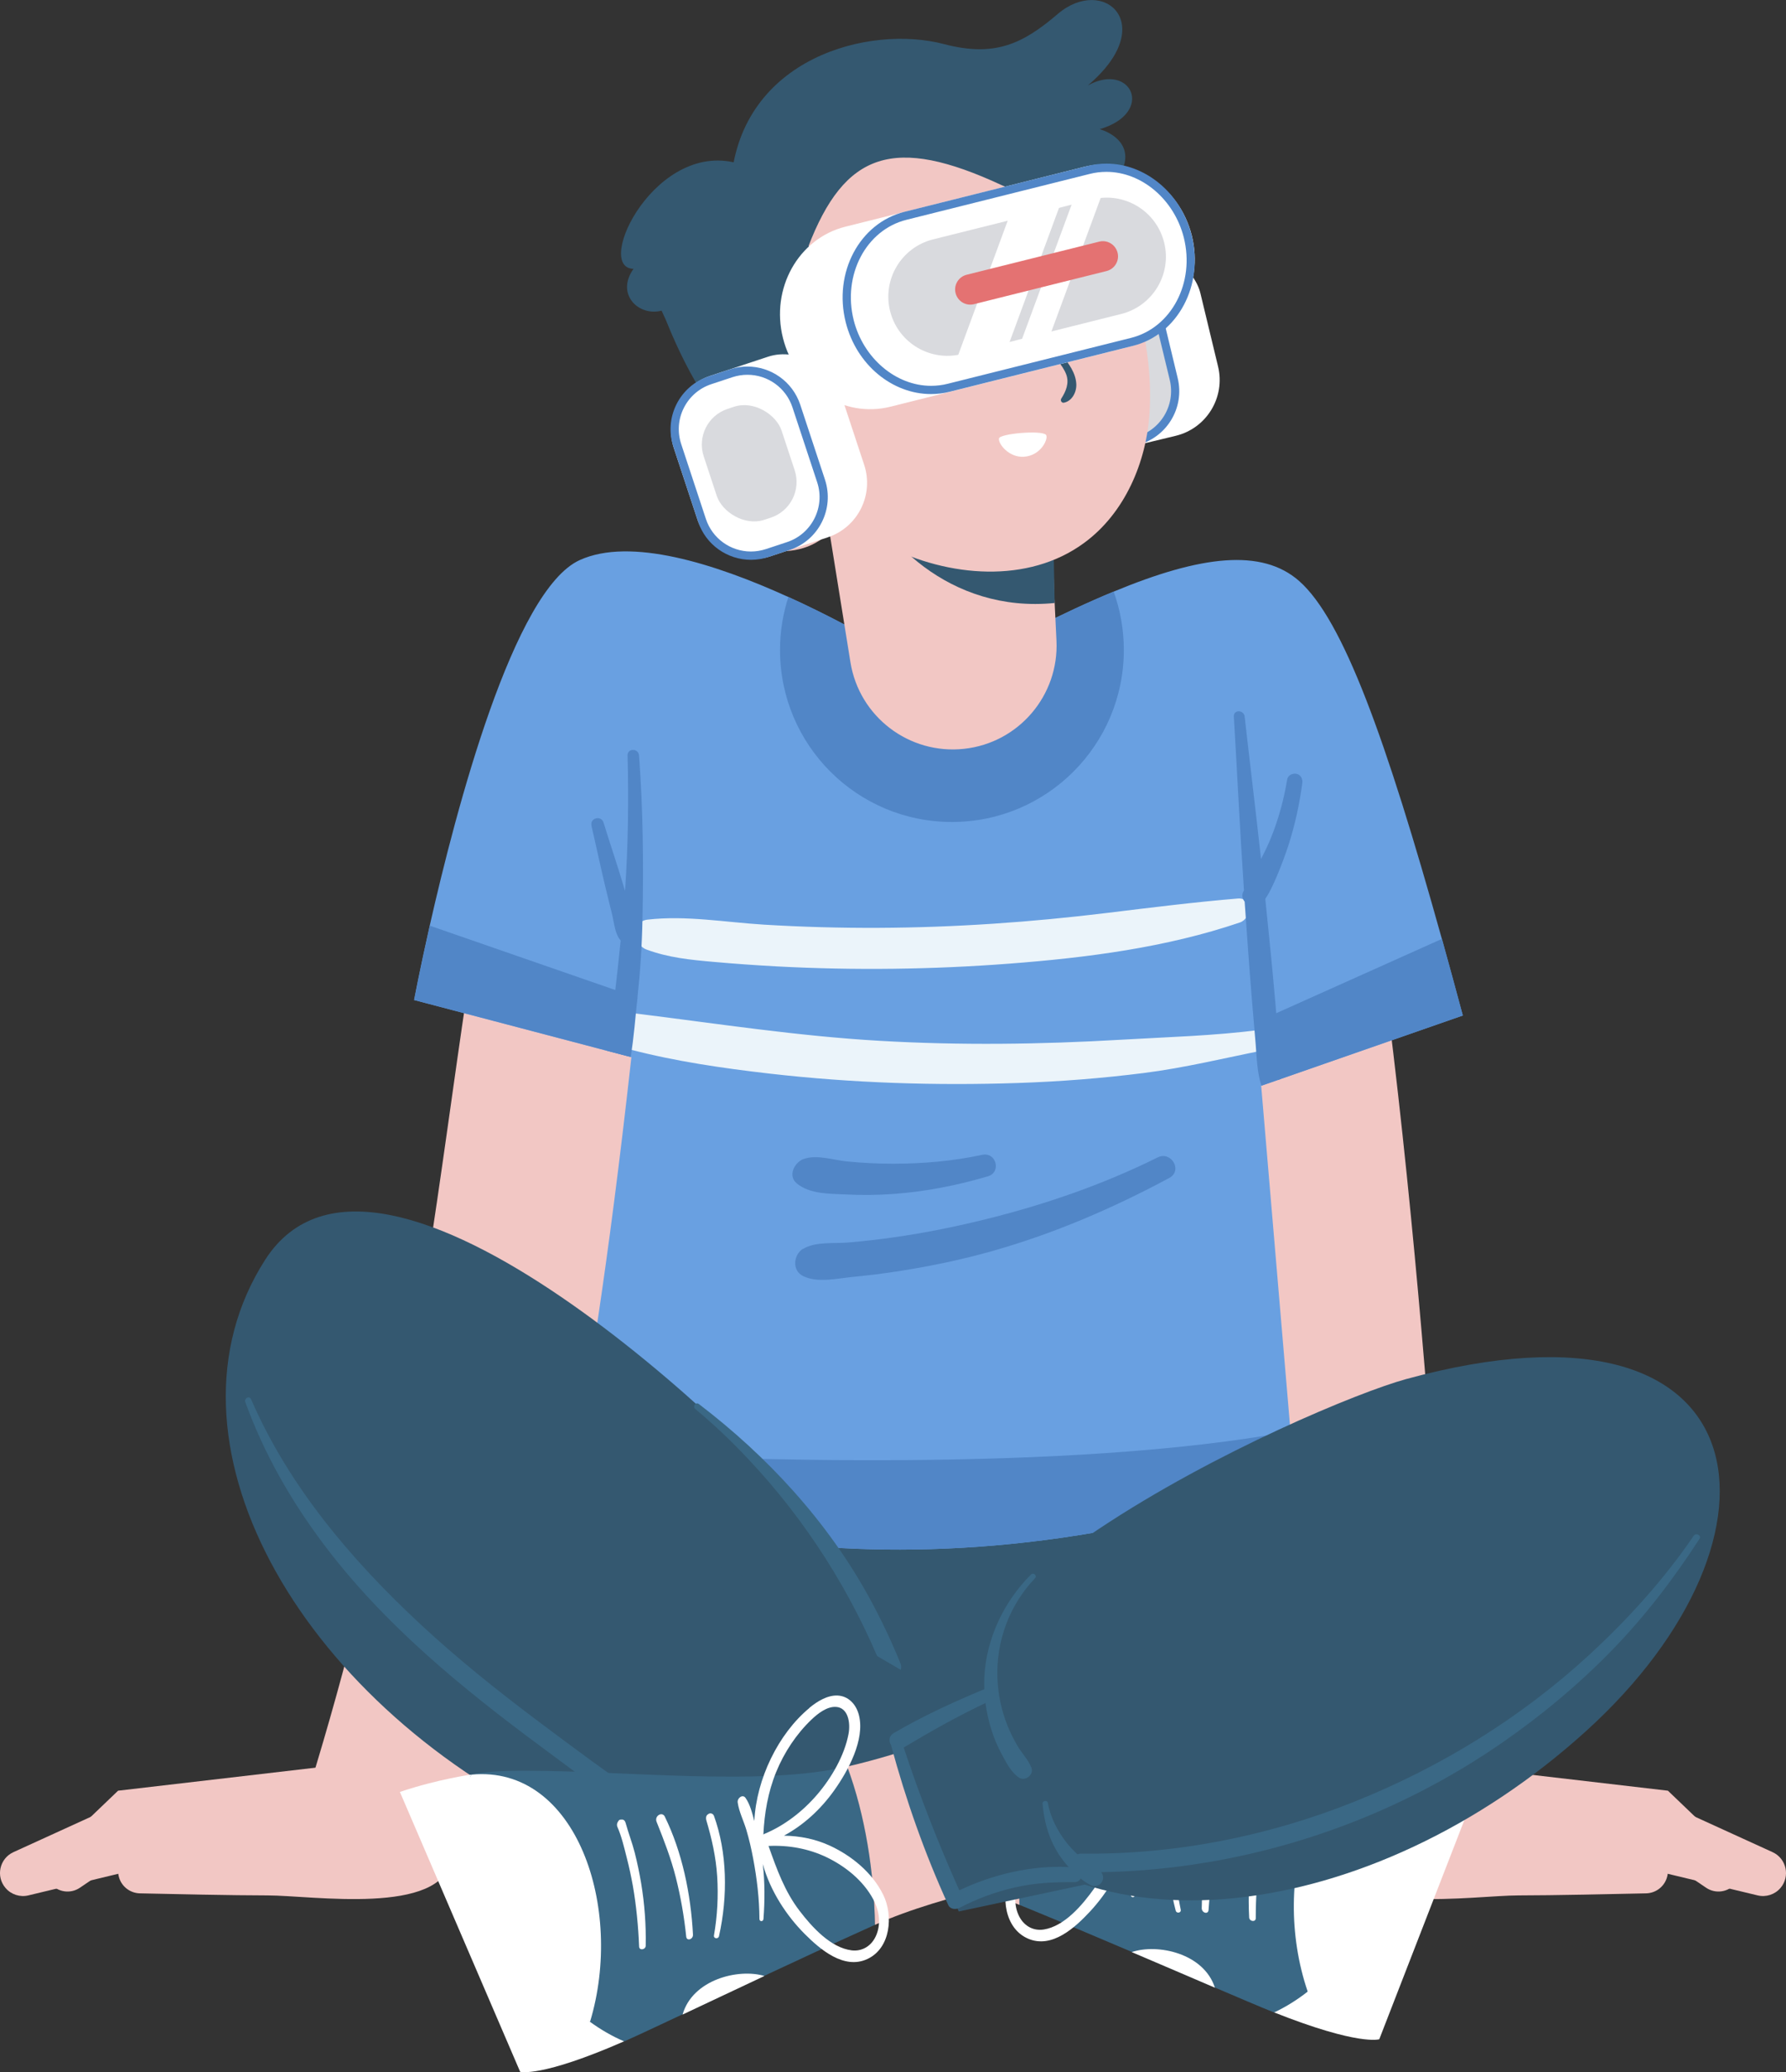 <?xml version="1.0" encoding="UTF-8"?>
<svg id="katman_2" data-name="katman 2" xmlns="http://www.w3.org/2000/svg" viewBox="0 0 216.88 251.53">
  <rect x="0" y="0" width="216.88" height="251.53" fill="#333333" stroke="none"/>
  <defs>
    <style>
      .cls-1 {
        fill: #fff;
      }

      .cls-2 {
        fill: #e47272;
      }

      .cls-3 {
        fill: #f2c7c4;
      }

      .cls-4 {
        fill: #d9dade;
      }

      .cls-5 {
        fill: #ebf4fa;
      }

      .cls-6 {
        fill: #e0954a;
      }

      .cls-7 {
        fill: #3a6885;
      }

      .cls-8 {
        fill: #345870;
      }

      .cls-9 {
        fill: #5186c7;
      }

      .cls-10 {
        fill: #69a0e1;
      }
    </style>
  </defs>
  <g id="OBJECTS">
    <g>
      <g>
        <path class="cls-3" d="M169.54,212.23s22.39,6.35,33,6.78l12.71,5.8c1.69,.77,2.17,2.95,.95,4.36h0c-.68,.79-1.75,1.13-2.76,.89l-11.32-2.72-28.5,.22-4.08-15.32Z"/>
        <path class="cls-3" d="M162.04,225.67c1.23,6.9,16.92,4.39,22.37,4.39,4.11,0,11.91-.17,15.49-.25,1.13-.03,2.12-.75,2.49-1.82h0c.55-1.59-.47-3.3-2.14-3.56l-12.72-1.99-19.42-10.59-6.08,13.82Z"/>
        <path class="cls-3" d="M176.29,214.29l26.25,3.06,7.98,7.64c1,.96,1.1,2.52,.24,3.6h0c-.87,1.09-2.43,1.32-3.58,.54l-6.93-4.69-23.96,.57v-10.72Z"/>
      </g>
      <path class="cls-3" d="M160.73,77.13c10.11,39.93,14.54,120.56,14.54,120.56l-29.69-1.4-3.1-111.54,18.25-7.62Z"/>
      <path class="cls-3" d="M67.63,73.58c-14.84,41.08-10.62,80.59-30.17,143.75l17.39,8.35c23.59-41.53,36.32-139.98,36.32-139.98l-23.53-12.11Z"/>
      <g>
        <path class="cls-3" d="M47.34,212.23s-22.39,6.35-33,6.78l-12.71,5.8c-1.69,.77-2.17,2.95-.95,4.36H.68c.68,.79,1.75,1.13,2.76,.89l11.32-2.72,28.5,.22,4.08-15.32Z"/>
        <path class="cls-3" d="M54.84,225.67c-1.23,6.9-16.92,4.39-22.37,4.39-4.11,0-11.91-.17-15.49-.25-1.13-.03-2.12-.75-2.49-1.82h0c-.55-1.59,.47-3.3,2.14-3.56l12.72-1.99,19.42-10.59,6.08,13.82Z"/>
        <path class="cls-3" d="M40.59,214.29l-26.25,3.06-7.98,7.64c-1,.96-1.1,2.52-.24,3.6h0c.87,1.09,2.43,1.32,3.58,.54l6.93-4.69,23.96,.57v-10.72Z"/>
      </g>
      <path class="cls-8" d="M78.44,146.26l-13.9,46.63s-2.34,37.18,43.2,36.35c45.54-.84,52.99-28.61,52.99-28.61l-19.69-54.37h-62.6Z"/>
      <path class="cls-10" d="M69.91,176.2c-.62,3.18-.98,4.6-.98,4.6,0,0,34.74,17.01,88.29-.94l-.51-6.13-3.56-41.94h.02s1.98-.7,1.98-.7l.38-.13,22.1-7.7c-.87-3.25-1.72-6.35-2.54-9.3-6.81-24.39-12-38.73-17.32-43.43-4.55-4.01-11.98-3.1-22.54,1.28-6.06,2.5-13.14,6.14-21.3,10.65,0,0-8.36-5.54-18.2-10-8.99-4.09-19.19-7.27-25.33-4.48-8.02,3.64-14.99,30.13-18.22,44.38-1.21,5.38-1.9,9.02-1.9,9.02l23.34,6.14,2.63,.69,.31,.09,.11,.03c-2.92,26.26-5.46,41.08-6.78,47.88Z"/>
      <path class="cls-9" d="M68.93,180.8s34.74,17.01,88.29-.94l-.51-6.13c-27.02,5.02-68.73,3.47-86.8,2.48-.62,3.18-.98,4.6-.98,4.6Z"/>
      <path class="cls-9" d="M153.99,123.42l1.17,7.67,.38-.13,22.1-7.7c-.87-3.25-1.72-6.35-2.54-9.3l-21.1,9.46Z"/>
      <path class="cls-9" d="M94.72,78.89c0,11.54,9.34,20.88,20.87,20.88s20.88-9.34,20.88-20.88c0-2.49-.44-4.87-1.23-7.08-6.06,2.5-13.14,6.14-21.3,10.65,0,0-8.36-5.54-18.2-10-.66,2.03-1.02,4.19-1.02,6.43Z"/>
      <g>
        <path class="cls-9" d="M97.52,151.59c1.49-.92,3.83-.63,5.54-.78,1.84-.16,3.67-.37,5.5-.63,3.7-.52,7.35-1.26,10.97-2.15,7.28-1.79,14.34-4.22,21.06-7.55,1.64-.81,3.05,1.61,1.41,2.49-6.82,3.67-14.01,6.76-21.47,8.87-3.73,1.06-7.56,1.85-11.39,2.45-1.86,.29-3.73,.52-5.6,.7-1.9,.19-4.27,.76-6.03-.11-1.36-.67-1.16-2.59,0-3.31Z"/>
        <path class="cls-9" d="M97.59,140.68c1.6-.59,3.68,.15,5.34,.3,1.84,.18,3.69,.27,5.54,.27,3.62,0,7.27-.32,10.81-1.08,1.69-.36,2.36,2.11,.68,2.61-3.77,1.11-7.57,1.86-11.49,2.14-1.91,.14-3.83,.16-5.74,.06-1.98-.1-4.34-.02-5.95-1.32-1.16-.94-.31-2.57,.81-2.99Z"/>
      </g>
      <g>
        <g>
          <path class="cls-8" d="M99.04,185.19c-7.19-9.42-52.96-53.91-66.84-32.28-13.87,21.62,3.78,53.32,35.5,68.6,31.71,15.28,58.93-.17,31.34-36.32Z"/>
          <path class="cls-7" d="M30.49,169.84c4.6,10.6,12.2,19.53,20.59,27.33,4.42,4.11,9.13,7.88,13.95,11.51,4.64,3.49,9.32,6.96,14.14,10.2,4.82,3.24,9.98,5.87,15.89,6.09,1.3,.05,1.15,1.86-.07,1.97-5.35,.44-10.48-2-14.91-4.76-4.93-3.06-9.58-6.62-14.24-10.07-9.74-7.2-19.22-14.94-26.54-24.68-3.98-5.3-7.24-11-9.51-17.24-.17-.46,.49-.83,.69-.36Z"/>
          <path class="cls-7" d="M84.87,170.42c8.31,6.34,15.6,14.23,20.65,23.43,1.43,2.6,2.7,5.28,3.82,8.03,.55,1.36-1.53,2.3-2.08,.93-3.82-9.52-9.41-18.32-16.46-25.78-2-2.12-4.12-4.15-6.37-6.01-.36-.3,.05-.9,.43-.6Z"/>
          <g>
            <path class="cls-1" d="M167.49,247.52l13.39-34.48c-4.7-1.39-8.76-1.8-8.76-1.8l-17.4,33.02c10.31,4.09,12.77,3.26,12.77,3.26Z"/>
            <path class="cls-7" d="M158.79,241.74c-1.26,.99-2.62,1.84-4.07,2.53-1.88-.75-4.33-1.81-7.34-3.09-2.79-1.19-6.08-2.61-9.82-4.21-4.05-1.73-8.65-3.67-13.78-5.77-.12-6.31,.68-13.28,2.69-19.32h.01c10.36,2.05,26.91-.44,38.82-.87,3.07-.12,5.48-.08,6.8,.22,1.39,1.71-1.87,21.52-13.32,30.49Z"/>
            <path class="cls-6" d="M106.78,205.26c-1.53-.72-3.17-1.5-4.93-2.39,1.76,.89,3.39,1.69,4.93,2.39Z"/>
            <path class="cls-6" d="M91.24,197.33h0c.58,.32,1.14,.62,1.69,.92-.55-.31-1.11-.61-1.69-.92Z"/>
            <path class="cls-3" d="M126.48,211.89c-2.01,6.04-2.81,13.01-2.69,19.32-8.77-3.6-20.19-4.67-31.79-8.97l-.77-24.9c.58,.31,1.14,.6,1.69,.9,1.11,.59,2.19,1.16,3.22,1.7,1.01,.54,2,1.05,2.95,1.54h.01c.94,.49,1.86,.96,2.73,1.39h.01c1.76,.89,3.39,1.69,4.93,2.39,2.69,1.26,5.05,2.26,7.26,3.11,.62,.24,1.23,.46,1.83,.68,.31,.1,.61,.21,.92,.3,.59,.22,1.17,.4,1.76,.57,.29,.09,.58,.18,.89,.27,.57,.17,1.14,.34,1.72,.49,1.74,.45,3.48,.85,5.32,1.21Z"/>
            <polygon class="cls-3" points="92.01 222.24 91.24 197.34 91.24 197.33 91.23 197.33 92.01 222.24"/>
            <g>
              <path class="cls-1" d="M147.53,241.26c-2.88-1.23-6.26-2.69-10.1-4.32,3.13-1.06,8.75,.13,10.1,4.32Z"/>
              <path class="cls-1" d="M172.12,211.25c3,4.41-.39,23.69-13.32,30.49-4.66-13.62,.52-31.26,13.32-30.49Z"/>
              <path class="cls-1" d="M127.34,203.24c-1.3,.1-2.23,1.14-2.51,2.5-.62,2.98,1.55,6.67,3.32,8.97,1.76,2.29,3.9,4.09,6.31,5.29-1.94,.1-3.82,.55-5.56,1.43-2.52,1.27-4.99,3.4-6.24,6.18-1.12,2.51-.71,6.47,2.21,7.71,2.9,1.23,5.71-1.39,7.5-3.31,2.09-2.25,4-5.34,4.78-8.66-.17,2.2-.09,4.44,.16,6.67,.04,.36,.5,.33,.49-.02-.07-2.49,.14-4.94,.5-7.36,.18-1.19,.41-2.37,.7-3.51,.28-1.09,.81-2.22,.94-3.36,.06-.55-.65-1-.96-.53-.52,.78-.76,1.87-.98,2.86-.45-5.12-3.29-10.49-7.18-13.48-1.02-.78-2.27-1.47-3.48-1.38Zm5.55,25.95c-1.46,2.05-3.62,4.61-6.15,5.01-1.27,.2-2.48-.44-3.08-1.81-.63-1.45-.38-3.01,.24-4.27,1.17-2.38,3.31-4.18,5.5-5.33,2.14-1.12,4.54-1.65,6.99-1.61,0,.02-.02,.03-.02,.04-.9,2.88-1.77,5.57-3.48,7.97Zm-2.26-23.14c1.88,1.67,3.44,3.83,4.51,6.2,1.08,2.39,1.61,4.95,1.82,7.52-.04-.02-.07-.05-.11-.07-2.45-.92-4.74-2.54-6.62-4.58-1.77-1.93-3.45-4.55-4.04-7.19-.31-1.37-.06-3.2,1.41-3.33,1.08-.09,2.18,.7,3.03,1.45Z"/>
              <path class="cls-1" d="M142.87,217.27c-1.46,4.52-1.37,9.8-.1,14.64,.1,.38,.69,.28,.61-.11-.49-2.36-.71-4.77-.64-7.13,.07-2.39,.49-4.63,1.08-6.87,.06-.21,.04-.52-.16-.67-.08-.06-.14-.11-.24-.13-.21-.05-.46,.06-.53,.28Z"/>
              <path class="cls-1" d="M148.84,217.18c-1.94,4.33-2.83,9.46-2.91,14.43,0,.58,.79,.81,.83,.21,.16-2.43,.5-4.84,1-7.18,.51-2.4,1.3-4.63,2.11-6.89,.26-.72-.73-1.26-1.03-.58Z"/>
              <path class="cls-1" d="M154.09,217.33c-.05,.01-.11,.02-.16,.03-.19,.04-.28,.25-.32,.43-.29,1.22-.71,2.39-.98,3.63-.27,1.23-.48,2.48-.65,3.75-.32,2.49-.42,5.01-.29,7.57,.03,.5,.8,.59,.8,.09,0-2.49,.16-4.98,.5-7.4,.16-1.17,.37-2.33,.63-3.48,.28-1.26,.53-2.58,1-3.75,.07-.19,.04-.41-.07-.59-.03-.04-.06-.09-.08-.13-.09-.15-.24-.18-.38-.15Z"/>
            </g>
            <polygon class="cls-8" points="90.97 224.62 107.08 228.49 114.61 205.74 87.52 189.9 90.97 224.62"/>
          </g>
        </g>
        <g>
          <path class="cls-8" d="M170.75,167.39c-11.43,3.13-69.85,28.84-55.02,49.82,14.83,20.98,50.84,16.52,76.91-7.13,26.07-23.65,21.98-54.68-21.89-42.69Z"/>
          <g>
            <path class="cls-1" d="M63.17,251.48l-14.61-33.98c4.65-1.56,8.69-2.11,8.69-2.11l18.56,32.37c-10.16,4.45-12.65,3.71-12.65,3.71Z"/>
            <path class="cls-7" d="M102.88,214.42c2.22,5.96,3.27,12.9,3.37,19.21-5.05,2.28-9.58,4.38-13.57,6.25-3.68,1.72-6.91,3.26-9.66,4.55-2.96,1.38-5.37,2.53-7.22,3.35-1.48-.63-2.86-1.44-4.16-2.38-11.77-8.56-15.73-28.25-14.4-30,1.3-.35,3.71-.48,6.79-.47,11.92,0,28.54,1.91,38.83-.51h.01Z"/>
            <path class="cls-6" d="M122.33,207.09c1.51-.77,3.11-1.61,4.84-2.57-1.73,.95-3.33,1.81-4.84,2.57Z"/>
            <path class="cls-6" d="M137.58,198.61h0c-.56,.34-1.11,.66-1.65,.97,.54-.33,1.09-.65,1.65-.97Z"/>
            <path class="cls-3" d="M137.7,223.53c-11.44,4.71-22.82,6.19-31.45,10.1-.11-6.31-1.15-13.25-3.37-19.21,1.83-.42,3.55-.89,5.27-1.4,.58-.17,1.14-.36,1.7-.55,.3-.1,.59-.2,.88-.3,.58-.2,1.15-.4,1.74-.64,.3-.1,.61-.22,.91-.33,.59-.24,1.2-.48,1.81-.74,2.18-.93,4.51-2.01,7.15-3.37,1.51-.76,3.11-1.61,4.84-2.57,0,0,.01,.01,.01,0,.86-.47,1.75-.97,2.68-1.49h.01c.94-.52,1.9-1.06,2.9-1.64,1.01-.58,2.07-1.18,3.15-1.81,.54-.32,1.09-.63,1.65-.96l.12,24.91Z"/>
            <polygon class="cls-3" points="137.7 223.53 137.58 198.62 137.58 198.61 137.59 198.61 137.7 223.53"/>
            <g>
              <path class="cls-1" d="M82.89,244.52c2.84-1.33,6.16-2.91,9.94-4.68-3.17-.95-8.74,.44-9.94,4.68Z"/>
              <path class="cls-1" d="M57.25,215.4c-2.84,4.52,1.23,23.66,14.4,30,4.17-13.78-1.63-31.22-14.4-30Z"/>
              <path class="cls-1" d="M98.29,207.31c-3.78,3.13-6.43,8.59-6.69,13.72-.26-.98-.53-2.06-1.08-2.82-.33-.46-1.01,.02-.94,.57,.16,1.13,.73,2.24,1.05,3.32,.34,1.14,.61,2.31,.83,3.49,.45,2.4,.75,4.84,.76,7.33,0,.34,.46,.36,.49,0,.17-2.24,.17-4.48-.08-6.67,.9,3.29,2.91,6.31,5.09,8.49,1.86,1.86,4.76,4.37,7.61,3.04,2.87-1.34,3.14-5.32,1.93-7.78-1.34-2.74-3.89-4.77-6.45-5.96-1.77-.82-3.67-1.2-5.61-1.23,2.36-1.28,4.44-3.16,6.11-5.51,1.68-2.36,3.73-6.13,3-9.09-.33-1.35-1.29-2.35-2.6-2.41-1.21-.05-2.44,.68-3.43,1.5Zm-4.95,16.79s-.02-.03-.03-.04c2.45-.12,4.87,.32,7.05,1.36,2.23,1.07,4.44,2.79,5.69,5.13,.66,1.24,.97,2.79,.39,4.26-.55,1.39-1.74,2.07-3.01,1.92-2.54-.31-4.8-2.79-6.33-4.79-1.79-2.33-2.75-4.99-3.76-7.84Zm8.17-16.92c1.47,.08,1.79,1.9,1.53,3.28-.5,2.65-2.08,5.34-3.78,7.33-1.8,2.11-4.04,3.81-6.45,4.81-.04,.02-.07,.05-.11,.07,.12-2.57,.56-5.15,1.55-7.58,.98-2.4,2.46-4.62,4.28-6.36,.82-.78,1.9-1.61,2.98-1.55Z"/>
              <path class="cls-1" d="M86.69,220.38c1.62,4.46,1.71,9.75,.62,14.63-.09,.39-.68,.3-.61-.09,.41-2.37,.54-4.79,.39-7.15-.15-2.39-.66-4.61-1.32-6.83-.06-.21-.06-.52,.14-.68,.08-.06,.14-.11,.23-.14,.21-.06,.46,.04,.54,.26Z"/>
              <path class="cls-1" d="M80.73,220.5c2.09,4.26,3.16,9.35,3.42,14.32,.03,.58-.76,.84-.82,.24-.25-2.42-.67-4.82-1.25-7.13-.6-2.38-1.46-4.58-2.35-6.81-.28-.71,.68-1.29,1.01-.61Z"/>
              <path class="cls-1" d="M75.48,220.84c.05,0,.11,.02,.16,.03,.19,.03,.29,.24,.34,.42,.33,1.21,.79,2.37,1.1,3.59,.31,1.22,.57,2.47,.78,3.72,.41,2.48,.6,4.99,.55,7.56,0,.5-.78,.62-.8,.12-.1-2.48-.34-4.97-.76-7.38-.21-1.17-.46-2.32-.75-3.45-.32-1.25-.62-2.56-1.13-3.71-.08-.18-.06-.41,.05-.59,.03-.04,.05-.09,.08-.13,.09-.15,.23-.18,.37-.16Z"/>
            </g>
          </g>
          <path class="cls-8" d="M137.92,195.04c-.63,.19-29.97,15.53-29.97,15.53l8.47,21.44,28.46-6.06-6.96-30.91Z"/>
          <path class="cls-7" d="M108.53,210.36c3.52-2.07,7.23-3.76,11-5.33-.02-.49-.02-.98,0-1.47,.24-4.68,2.37-9.16,5.67-12.45,.31-.3,.78,.15,.48,.46-3.09,3.23-4.72,7.62-4.56,12.08,.07,1.96,.47,3.92,1.2,5.74,.35,.88,.77,1.73,1.25,2.54,.52,.89,1.34,1.7,1.69,2.67,.29,.82-.75,1.63-1.49,1.18-.94-.59-1.54-1.77-2.06-2.73-.54-.99-1-2.04-1.33-3.12-.33-1.05-.57-2.13-.71-3.22-3.41,1.61-6.7,3.47-9.93,5.4,1.94,5.89,4.22,11.67,6.75,17.33,4.08-1.93,8.77-3.05,13.28-2.82-.59-.65-1.12-1.36-1.55-2.13-.98-1.73-1.45-3.6-1.62-5.57-.03-.36,.58-.46,.64-.09,.31,1.75,1.18,3.42,2.27,4.82,.4,.51,.85,.97,1.33,1.42,.12-.05,.26-.08,.42-.08,11.37,.14,22.68-2.09,33.22-6.31,10.48-4.19,20.21-10.18,28.52-17.83,4.7-4.33,9.07-9.15,12.67-14.44,.28-.42,.98-.05,.7,.38-3.14,4.85-6.64,9.43-10.68,13.57-4.05,4.15-8.53,7.88-13.3,11.18-9.51,6.58-20.28,11.24-31.59,13.7-5.61,1.22-11.34,1.9-17.08,2,.25,.32,.32,.76,.11,1.15-.28,.5-.92,.68-1.42,.41-.41-.22-.81-.49-1.19-.79-.12,.25-.37,.45-.76,.44-2.44-.02-4.8,.09-7.2,.64-2.36,.53-4.62,1.37-6.76,2.49-.43,.22-1.11,.17-1.34-.33-2.87-6.28-5.16-12.78-6.96-19.44-.29-.46-.27-1.1,.32-1.45Z"/>
        </g>
      </g>
      <path class="cls-5" d="M78.65,111.62c4.68-.53,9.4,.32,14.09,.61,4.63,.28,9.26,.41,13.9,.39,9.31-.04,18.63-.69,27.87-1.82,5.25-.64,10.52-1.3,15.8-1.74,1.8-.15,1.7,2.42,.25,2.91-8.95,3.04-18.53,4.27-27.93,4.99-9.41,.72-18.87,.84-28.3,.34-2.57-.14-5.14-.32-7.7-.55-2.82-.25-5.47-.51-8.13-1.5-1.59-.59-1.87-3.4,.15-3.63Z"/>
      <path class="cls-5" d="M77.31,123.03c9.82,1.22,19.57,2.73,29.47,3.3,9.79,.57,19.61,.44,29.38-.13,5.62-.33,11.26-.47,16.85-1.2,1.65-.22,2.2,2.13,.53,2.46-4.87,.97-9.72,2.16-14.65,2.78-5.06,.64-10.15,1.04-15.26,1.21-10.06,.34-20.18,.01-30.19-1.14-5.72-.66-11.39-1.48-16.95-2.93-2.51-.65-1.81-4.67,.82-4.35Z"/>
      <path class="cls-9" d="M150.94,108.31c-.17,.43-.04,.83,.2,1.13,.01,.09,.01,.17,.02,.26,.27,3.79,.53,7.58,.84,11.37,.16,1.84,.31,3.7,.47,5.55,.14,1.72,.18,3.5,.7,5.16l2.36-.81c.09-1.45-.1-2.88-.23-4.34-.17-1.94-.34-3.88-.51-5.82-.32-3.7-.71-7.4-1.08-11.1-.02-.2-.04-.41-.06-.61,.63-.93,1.09-2.02,1.52-3.03,.48-1.16,.92-2.34,1.31-3.54,.78-2.42,1.32-4.93,1.66-7.46,.06-.49-.13-1.01-.68-1.14-.46-.12-1.06,.16-1.15,.66-.4,2.44-1.05,4.83-1.98,7.12-.35,.87-.77,1.72-1.2,2.55-.63-5.77-1.34-11.53-1.99-17.3-.09-.81-1.35-.86-1.31,0,.42,7.03,.75,14.08,1.23,21.11-.04,.09-.09,.16-.12,.25Z"/>
      <path class="cls-9" d="M71.82,100.23c.57,2.41,1.07,4.84,1.65,7.25,.29,1.19,.57,2.37,.87,3.55,.24,.99,.33,2.34,1.03,3.13-.24,2.32-.48,4.63-.76,6.94-.25,2.13-.68,4.28-.97,6.42l2.94,.77c.41-2.38,.57-4.86,.83-7.2,.34-3.2,.55-6.39,.61-9.61,.14-6.63,.07-13.18-.42-19.78-.06-.89-1.42-.91-1.39,0,.14,5.45,.07,10.98-.31,16.44-.12-.4-.24-.8-.36-1.2-.72-2.38-1.52-4.73-2.25-7.1-.29-.92-1.68-.56-1.46,.39Z"/>
      <path class="cls-9" d="M50.3,121.38l23.34,6.14,2.63,.69,1.14-7.11-25.21-8.74c-1.21,5.38-1.9,9.02-1.9,9.02Z"/>
      <g>
        <g>
          <rect class="cls-1" x="125.83" y="30.99" width="21.31" height="23.09" rx="6.97" ry="6.97" transform="translate(-6.17 33.19) rotate(-13.56)"/>
          <g>
            <path class="cls-4" d="M133.82,54.36c-2.9,0-5.4-1.97-6.08-4.79l-2.25-9.31c-.39-1.62-.13-3.31,.74-4.73,.87-1.43,2.25-2.43,3.87-2.82l2.63-.63c.48-.12,.98-.18,1.47-.18,2.9,0,5.4,1.97,6.08,4.79l2.24,9.31c.39,1.62,.13,3.31-.74,4.73-.87,1.43-2.25,2.43-3.87,2.82l-2.63,.63c-.48,.12-.98,.18-1.47,.18Z"/>
            <path class="cls-9" d="M134.21,32.4h0c2.67,0,4.97,1.81,5.59,4.41l2.25,9.31c.74,3.09-1.16,6.2-4.25,6.95l-2.63,.63c-.45,.11-.9,.16-1.36,.16-2.67,0-4.97-1.81-5.59-4.41l-2.25-9.31c-.36-1.5-.12-3.04,.68-4.35,.8-1.31,2.07-2.23,3.56-2.59l2.63-.63c.45-.11,.9-.16,1.36-.16m0-1c-.52,0-1.06,.06-1.59,.19l-2.63,.63c-3.63,.88-5.86,4.53-4.98,8.15l2.25,9.31c.75,3.1,3.51,5.17,6.56,5.17,.52,0,1.06-.06,1.59-.19l2.63-.63c3.63-.88,5.86-4.53,4.98-8.15l-2.24-9.31c-.75-3.1-3.51-5.18-6.56-5.18h0Z"/>
          </g>
        </g>
        <g>
          <path class="cls-8" d="M88.61,52.24c-5.08-5.65-8.18-14.56-8.18-14.56-2.81,.82-5.72-1.93-3.5-5.05-4.92-.1,2.84-16.04,13.06-12.68l8.25,29.33-9.64,2.96Z"/>
          <path class="cls-8" d="M129.93,13.72c8.65,10.8,7.49,25.58,7.49,25.58l-14.12-21.73,6.64-3.85Z"/>
          <path class="cls-3" d="M127.48,50.19l.24,10.02,.28,11.52,.29,6.03c.32,6.65-4.59,12.41-11.21,13.13h0c-6.67,.73-12.75-3.89-13.81-10.52l-5.68-35.26,29.89,5.08Z"/>
          <path class="cls-8" d="M127.78,58.08l.29,15.11c-12.77,1.28-21.53-7.97-23.85-14.92,5.49-1.85,23.57-.19,23.57-.19Z"/>
          <path class="cls-3" d="M91.11,49.37c-2.64-.27-5.58,.8-6.79,3.17-1,1.97-.62,4.38,.2,6.43,1.07,2.64,2.89,5.03,5.34,6.49,2.45,1.46,5.56,1.9,8.22,.88,2.66-1.02,4.75-3.59,4.9-6.44,.29-5.46-7.13-10.03-11.88-10.52Z"/>
          <path class="cls-8" d="M96.84,58.03c-2.57-1.78-5.28-1.68-8.18-.93-.43,.11-.33,.85,.12,.79,2.38-.31,5.14,1.06,6.84,2.3,.24,.18,.68,.19,.96,.11,.29-.08,.59-.31,.73-.58,.33-.65,.1-1.29-.48-1.69Z"/>
          <g>
            <path class="cls-3" d="M127.45,19.38c-2.62-2.09-5.89-3.02-9.36-3.08-8.87-.19-19.12,5.24-23.43,11.66-6.3,9.38-4.29,20.59,2,28.96,2.87,3.86,6.66,7.12,10.96,9.31,7.53,3.84,17.24,4.67,24.04-.34,4.92-3.61,7.57-9.77,7.94-15.87,.64-10.31-3.84-24-12.14-30.63Z"/>
            <path class="cls-8" d="M131.39,37.55c.55,1.17,.31,2.48-.52,2.92-.84,.44-1.96-.15-2.51-1.32-.55-1.17-.31-2.48,.52-2.92,.84-.44,1.96,.15,2.51,1.32Z"/>
            <path class="cls-8" d="M118.35,43.14c.55,1.17,.31,2.48-.52,2.92-.84,.44-1.96-.15-2.51-1.32-.55-1.17-.31-2.48,.52-2.92,.84-.44,1.96,.15,2.51,1.32Z"/>
            <path class="cls-8" d="M128.93,43.11c-2.13-2.49-4.38-4.84-6.65-7.19-.22-.23-.6,.06-.39,.31,1.69,2.06,3.39,4.08,5.18,6.06,.86,.96,1.95,1.94,2.41,3.17,.38,1.03-.04,2.05-.6,2.91-.15,.22,.02,.56,.31,.51,1-.19,1.55-1.3,1.51-2.24-.06-1.36-.91-2.53-1.76-3.52Z"/>
            <path class="cls-8" d="M132.06,25.13c-1.27-1.76-6.87,.5-7.15,2.66-.36,2.81,9.33,.36,7.15-2.66Z"/>
            <path class="cls-8" d="M112.27,33.93c-1.67-1.91-7.88,1.27-7.96,3.81-.15,4.42,10.02-1.48,7.96-3.81Z"/>
            <path class="cls-1" d="M121.31,53.22c.09-.59,5.13-1.03,5.7-.45,.36,.37-.53,2.54-2.69,2.67-1.78,.11-3.11-1.54-3.01-2.22Z"/>
          </g>
          <path class="cls-8" d="M97.14,27.96c4.99,7.83,6.12,25.66,.05,23.53-6.07-2.12-8.25-2.04-8.25-2.04-21.03-20.56-5.77-37.38,8.2-21.49Z"/>
          <path class="cls-8" d="M98.13,29.99c4.45-11.59,10.46-13.58,23.52-7.51,3.86,1.79,14.41,1.41,14.97-3,.37-2.9-3.08-3.8-3.08-3.8,6.77-1.99,3.83-8.22-1.44-5.31,8.75-7.41,1.91-13.44-3.67-8.66-4.3,3.68-7.71,5.24-13.81,3.64-9.07-2.39-24.61,1.67-25.85,16.67l9.37,7.98Z"/>
        </g>
        <g>
          <path class="cls-1" d="M108.15,49.36l29.01-7.27c5.7-1.44,9.08-7.49,7.56-13.52h0c-1.52-6.03-7.37-9.76-13.07-8.32l-29.01,7.27c-5.7,1.44-9.08,7.49-7.56,13.52h0c1.52,6.03,7.37,9.76,13.07,8.32Z"/>
          <path class="cls-9" d="M134.36,20.86c4.28,0,8.22,3.35,9.39,7.96,1.38,5.49-1.49,10.96-6.4,12.19l-22.26,5.57c-.66,.17-1.35,.25-2.03,.25-4.28,0-8.22-3.35-9.39-7.96-1.38-5.49,1.49-10.96,6.4-12.19l22.26-5.57c.66-.17,1.35-.25,2.03-.25m0-1c-.75,0-1.51,.09-2.27,.28l-22.26,5.57c-5.45,1.37-8.65,7.38-7.13,13.41,1.31,5.19,5.68,8.71,10.35,8.71,.75,0,1.51-.09,2.27-.28l22.26-5.57c5.45-1.37,8.65-7.38,7.13-13.41h0c-1.31-5.19-5.68-8.71-10.35-8.71h0Z"/>
          <path class="cls-4" d="M136.15,38.11l-9.26,2.32-3.09,.77-1.31,.34-5.41,1.35-.29,.08c-.4,.1-.81,.17-1.2,.2-3.42,.26-6.63-1.96-7.5-5.4-.97-3.84,1.36-7.74,5.2-8.71l9.81-2.45,5.4-1.35,1.32-.34,2.84-.71c.08-.02,.16-.04,.24-.05,.33-.08,.64-.13,.96-.15,3.42-.26,6.63,1.96,7.5,5.4,.97,3.84-1.36,7.73-5.2,8.7Z"/>
          <g>
            <polygon class="cls-1" points="129.06 23.98 122.14 42.75 115.91 44.3 122.83 25.54 129.06 23.98"/>
            <path class="cls-1" d="M134.14,22.72l-6.92,18.75-3.56,.89,6.93-18.77,3.27-.82c.09-.02,.19-.04,.28-.06Z"/>
          </g>
          <path class="cls-2" d="M134.37,32.9l-16.1,4.02c-.98,.25-1.98-.35-2.23-1.34h0c-.25-.98,.35-1.98,1.34-2.23l16.1-4.02c.98-.25,1.98,.35,2.23,1.34h0c.25,.98-.35,1.98-1.34,2.23Z"/>
        </g>
        <g>
          <rect class="cls-1" x="82.73" y="43.88" width="21.31" height="23.09" rx="6.97" ry="6.97" transform="translate(-12.67 32.08) rotate(-18.28)"/>
          <rect class="cls-4" x="85.99" y="49.13" width="9.96" height="14.18" rx="4.56" ry="4.56" transform="translate(194.99 81.08) rotate(161.72)"/>
          <path class="cls-9" d="M90.76,45.49h0c2.49,0,4.69,1.59,5.47,3.95l3,9.09c1,3.01-.65,6.28-3.66,7.27l-2.57,.85c-.59,.19-1.2,.29-1.81,.29-2.49,0-4.69-1.59-5.47-3.95l-3-9.09c-.48-1.46-.37-3.02,.32-4.39,.69-1.37,1.88-2.4,3.34-2.88l2.57-.85c.59-.19,1.2-.29,1.81-.29m0-1c-.7,0-1.42,.11-2.12,.34l-2.57,.85c-3.54,1.17-5.47,4.99-4.3,8.54l3,9.09c.94,2.84,3.58,4.64,6.42,4.64,.7,0,1.42-.11,2.12-.34l2.57-.85c3.54-1.17,5.47-4.99,4.3-8.54l-3-9.09c-.94-2.84-3.58-4.64-6.42-4.64h0Z"/>
        </g>
      </g>
    </g>
  </g>
</svg>